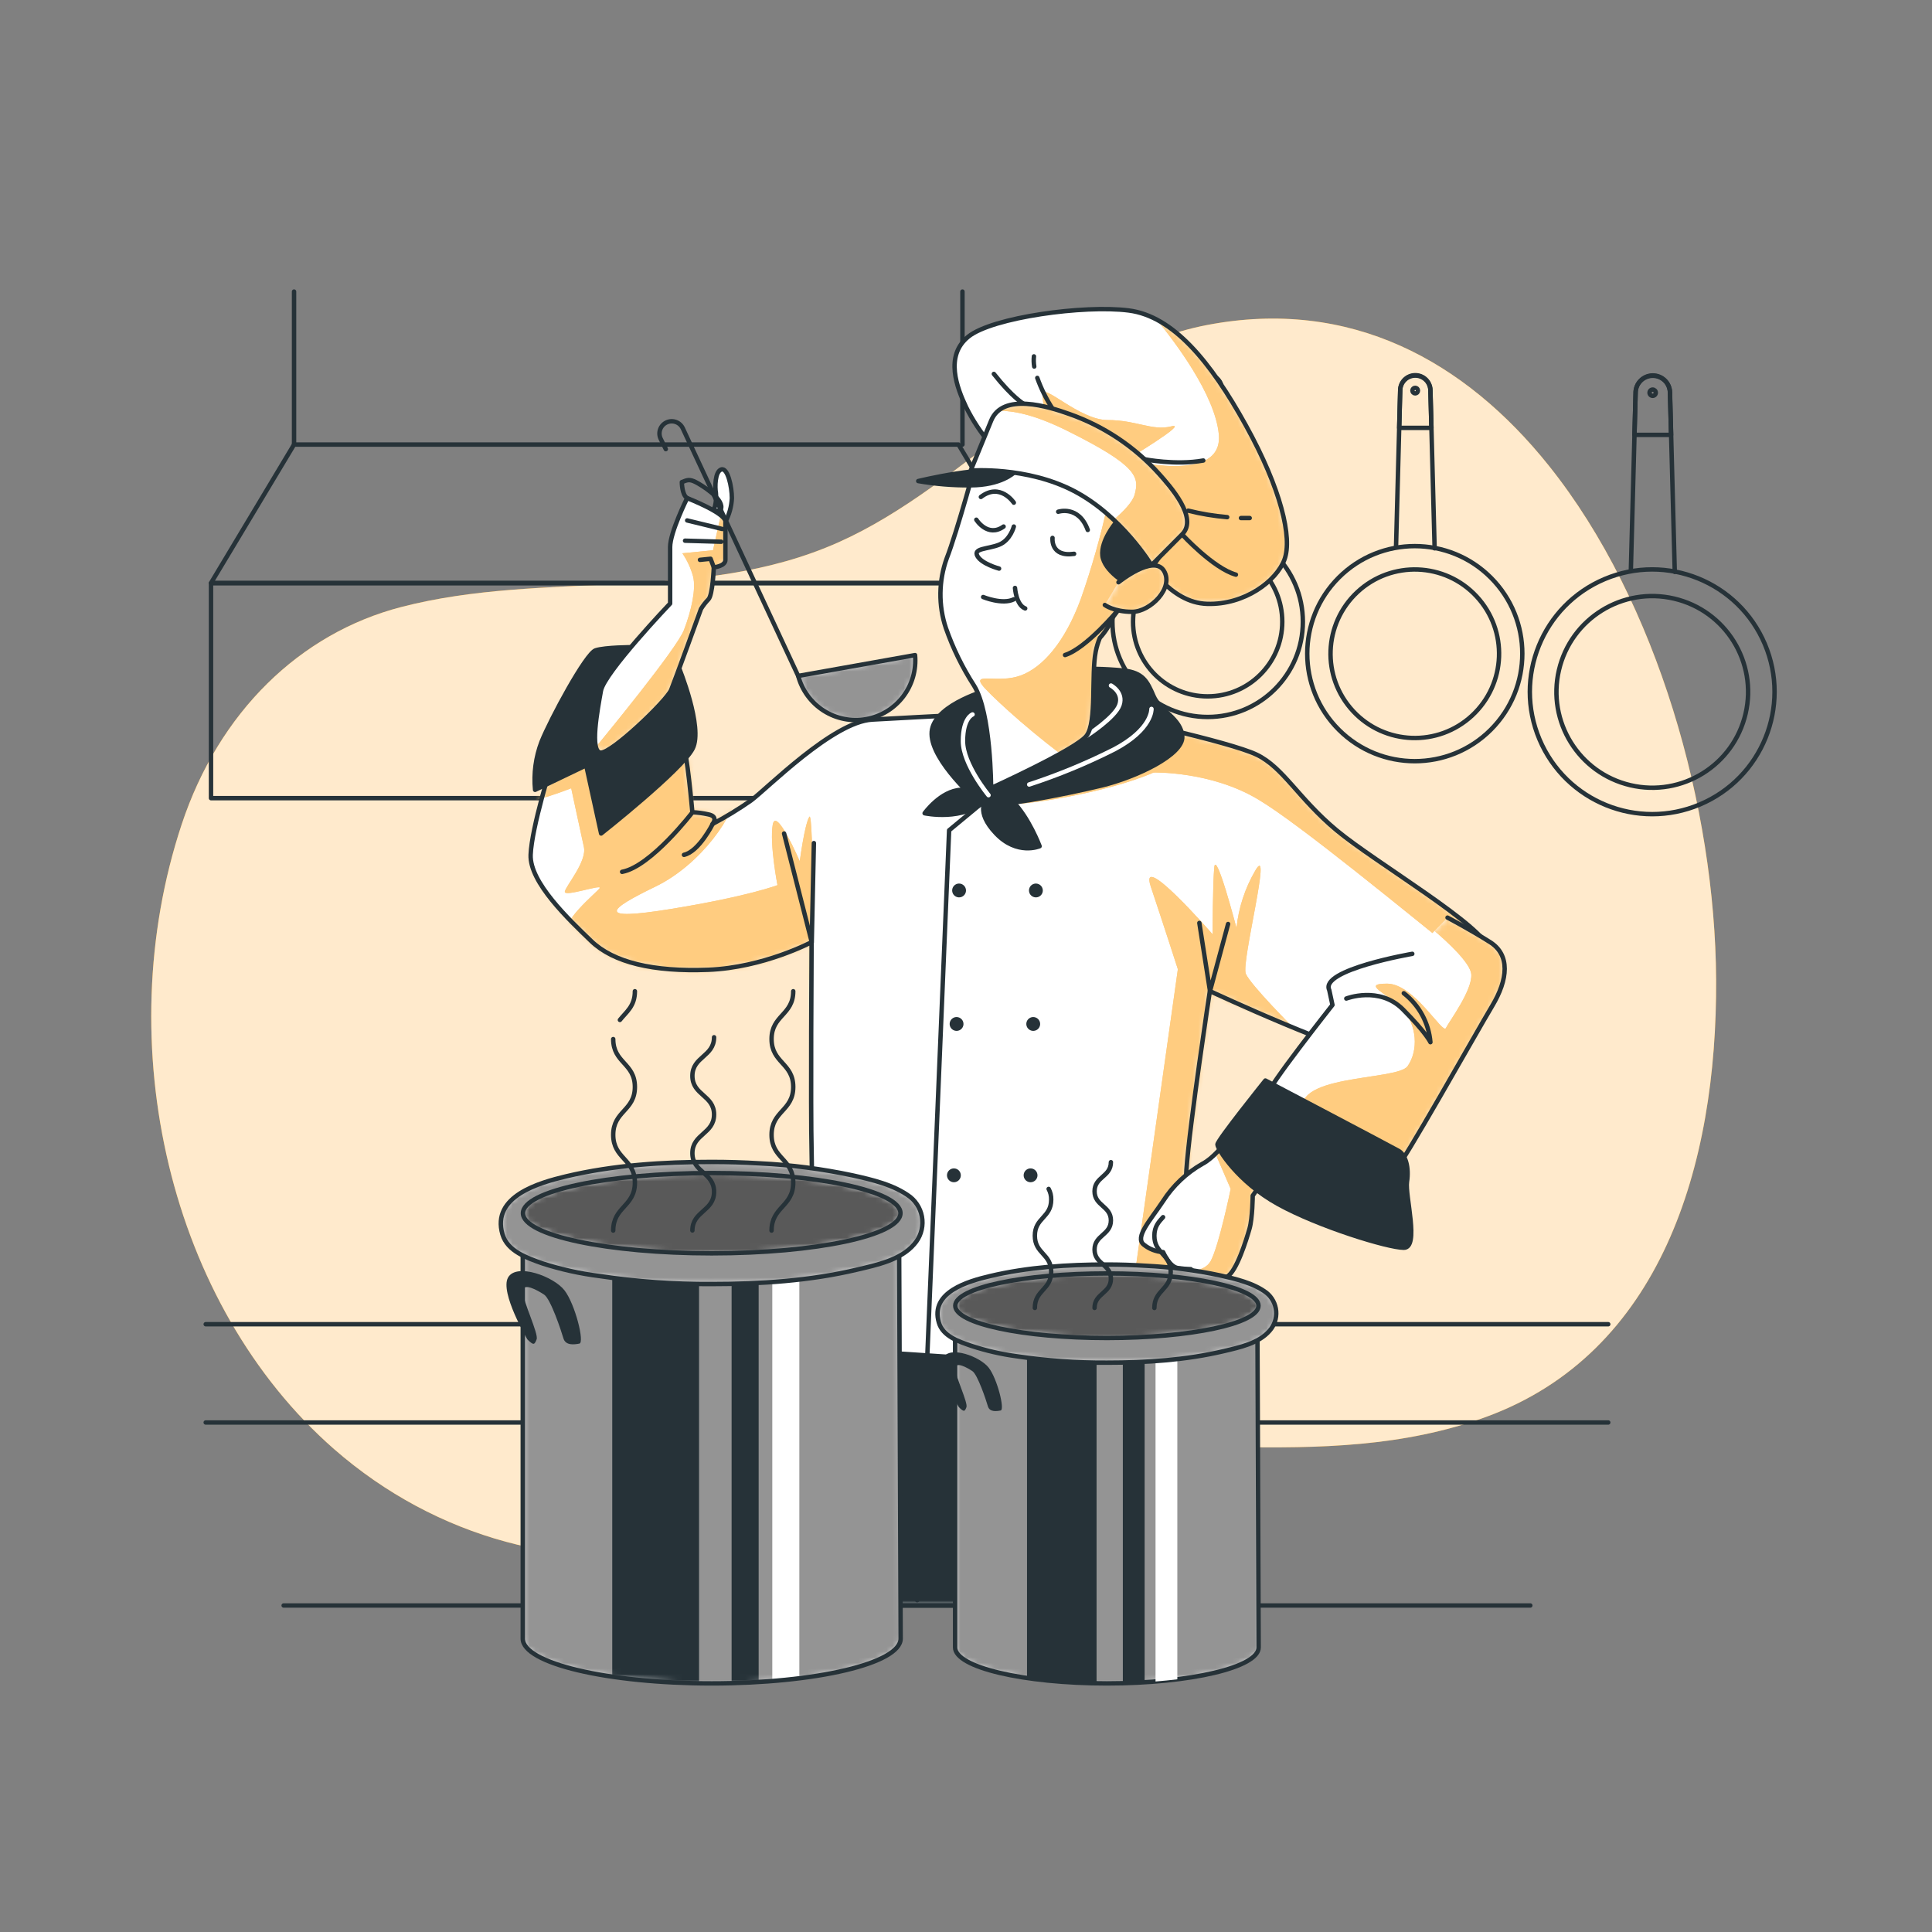 <svg width="341" height="341" viewBox="0 0 341 341" fill="none" xmlns="http://www.w3.org/2000/svg">
<rect x="0" y="0" width="341" height="341" fill="#808080" stroke="none"/>
<path d="M273.414 82.243C258.594 63.685 238.352 52.514 213.05 57.363C188.048 62.137 170.875 85.509 148.001 95.712C123.66 106.569 96.107 100.582 70.805 107.142C52.923 111.78 38.608 125.713 32.054 145.539C19.219 184.311 29.926 230.339 58.945 255.75C77.046 271.579 100.486 277.711 122.644 273.318C139.66 269.908 155.571 261.261 172.587 257.557C202.145 251.119 233.189 260.715 262.284 250.09C293.076 238.837 303.094 205.923 302.897 172.846C302.719 142.75 292.626 106.29 273.414 82.243Z" fill="#FF9800"/>
<path opacity="0.8" d="M273.414 82.243C258.594 63.685 238.352 52.514 213.05 57.363C188.048 62.137 170.875 85.509 148.001 95.712C123.66 106.569 96.107 100.582 70.805 107.142C52.923 111.78 38.608 125.713 32.054 145.539C19.219 184.311 29.926 230.339 58.945 255.75C77.046 271.579 100.486 277.711 122.644 273.318C139.66 269.908 155.571 261.261 172.587 257.557C202.145 251.119 233.189 260.715 262.284 250.09C293.076 238.837 303.094 205.923 302.897 172.846C302.719 142.75 292.626 106.29 273.414 82.243Z" fill="white"/>
<path d="M183.84 102.927H37.244V140.874H183.84V102.927Z" stroke="#263238" stroke-width="0.78" stroke-linecap="round" stroke-linejoin="round"/>
<path d="M183.833 102.9H37.244L51.9 78.464H169.177L183.833 102.9Z" stroke="#263238" stroke-width="0.78" stroke-linecap="round" stroke-linejoin="round"/>
<path d="M51.9 78.464V51.463" stroke="#263238" stroke-width="0.78" stroke-linecap="round" stroke-linejoin="round"/>
<path d="M169.873 78.464V51.463" stroke="#263238" stroke-width="0.78" stroke-linecap="round" stroke-linejoin="round"/>
<path d="M287.845 100.752L288.691 69.216C288.714 68.426 289.043 67.676 289.61 67.125C290.176 66.573 290.935 66.264 291.726 66.263C292.516 66.263 293.275 66.571 293.841 67.123C294.406 67.675 294.734 68.426 294.754 69.216L295.599 100.936" stroke="#263238" stroke-width="0.78" stroke-linecap="round" stroke-linejoin="round"/>
<path d="M288.691 69.216L288.486 76.759H294.951L294.747 69.216C294.71 68.437 294.374 67.702 293.81 67.164C293.245 66.625 292.495 66.325 291.715 66.325C290.935 66.325 290.185 66.625 289.621 67.164C289.056 67.702 288.721 68.437 288.684 69.216H288.691Z" stroke="#263238" stroke-width="0.78" stroke-linecap="round" stroke-linejoin="round"/>
<path d="M300.02 141.991C311.004 137.348 316.145 124.681 311.503 113.696C306.861 102.712 294.193 97.571 283.209 102.213C272.224 106.855 267.083 119.523 271.725 130.507C276.367 141.492 289.035 146.633 300.02 141.991Z" stroke="#263238" stroke-width="0.78" stroke-linecap="round" stroke-linejoin="round"/>
<path d="M308.096 125.974C310.223 116.878 304.573 107.78 295.477 105.653C286.382 103.527 277.284 109.176 275.157 118.272C273.031 127.368 278.68 136.465 287.776 138.592C296.872 140.719 305.969 135.069 308.096 125.974Z" stroke="#263238" stroke-width="0.78" stroke-linecap="round" stroke-linejoin="round"/>
<path d="M291.698 69.864C292.003 69.864 292.251 69.617 292.251 69.312C292.251 69.007 292.003 68.759 291.698 68.759C291.393 68.759 291.146 69.007 291.146 69.312C291.146 69.617 291.393 69.864 291.698 69.864Z" stroke="#263238" stroke-width="0.78" stroke-linecap="round" stroke-linejoin="round"/>
<path d="M246.4 96.585L247.136 68.882C247.156 68.188 247.445 67.529 247.943 67.045C248.441 66.561 249.109 66.29 249.803 66.29C250.498 66.292 251.165 66.564 251.663 67.049C252.161 67.534 252.45 68.194 252.47 68.889L253.213 96.782" stroke="#263238" stroke-width="0.78" stroke-linecap="round" stroke-linejoin="round"/>
<path d="M247.136 68.882L246.959 75.517H252.647L252.47 68.888C252.47 68.181 252.189 67.503 251.689 67.003C251.188 66.503 250.51 66.222 249.803 66.222C249.096 66.222 248.417 66.503 247.917 67.003C247.417 67.503 247.136 68.181 247.136 68.888V68.882Z" stroke="#263238" stroke-width="0.78" stroke-linecap="round" stroke-linejoin="round"/>
<path d="M263.131 128.791C270.543 121.378 270.543 109.361 263.131 101.949C255.719 94.537 243.702 94.537 236.289 101.949C228.877 109.361 228.877 121.378 236.289 128.791C243.702 136.203 255.719 136.203 263.131 128.791Z" stroke="#263238" stroke-width="0.78" stroke-linecap="round" stroke-linejoin="round"/>
<path d="M259.834 126.288C265.854 120.699 266.204 111.287 260.615 105.267C255.027 99.246 245.615 98.896 239.594 104.485C233.574 110.074 233.224 119.485 238.813 125.506C244.401 131.527 253.813 131.877 259.834 126.288Z" stroke="#263238" stroke-width="0.78" stroke-linecap="round" stroke-linejoin="round"/>
<path d="M249.782 69.434C250.054 69.434 250.274 69.214 250.274 68.943C250.274 68.672 250.054 68.452 249.782 68.452C249.511 68.452 249.291 68.672 249.291 68.943C249.291 69.214 249.511 69.434 249.782 69.434Z" stroke="#263238" stroke-width="0.78" stroke-linecap="round" stroke-linejoin="round"/>
<path d="M210.226 93.107L210.908 68.555C210.924 67.939 211.18 67.355 211.621 66.926C212.062 66.496 212.653 66.256 213.268 66.256C213.884 66.256 214.475 66.496 214.915 66.926C215.356 67.355 215.612 67.939 215.628 68.555L216.31 93.257" stroke="#263238" stroke-width="0.78" stroke-linecap="round" stroke-linejoin="round"/>
<path d="M210.881 68.561L210.724 74.433H215.757L215.601 68.561C215.601 67.936 215.352 67.335 214.909 66.893C214.467 66.45 213.867 66.202 213.241 66.202C212.615 66.202 212.015 66.45 211.572 66.893C211.13 67.335 210.881 67.936 210.881 68.561Z" stroke="#263238" stroke-width="0.78" stroke-linecap="round" stroke-linejoin="round"/>
<path d="M213.152 126.545C222.433 126.545 229.957 119.021 229.957 109.74C229.957 100.459 222.433 92.936 213.152 92.936C203.871 92.936 196.348 100.459 196.348 109.74C196.348 119.021 203.871 126.545 213.152 126.545Z" stroke="#263238" stroke-width="0.78" stroke-linecap="round" stroke-linejoin="round"/>
<path d="M213.152 122.91C220.426 122.91 226.322 117.013 226.322 109.74C226.322 102.467 220.426 96.571 213.152 96.571C205.879 96.571 199.983 102.467 199.983 109.74C199.983 117.013 205.879 122.91 213.152 122.91Z" stroke="#263238" stroke-width="0.78" stroke-linecap="round" stroke-linejoin="round"/>
<path d="M213.65 68.636C213.65 68.522 213.605 68.413 213.524 68.332C213.444 68.252 213.334 68.206 213.22 68.206C213.107 68.206 212.997 68.252 212.917 68.332C212.836 68.413 212.791 68.522 212.791 68.636C212.791 68.75 212.836 68.859 212.917 68.94C212.997 69.02 213.107 69.066 213.22 69.066C213.334 69.066 213.444 69.02 213.524 68.94C213.605 68.859 213.65 68.75 213.65 68.636Z" stroke="#263238" stroke-width="0.78" stroke-linecap="round" stroke-linejoin="round"/>
<path d="M36.31 251.071H283.855" stroke="#263238" stroke-width="0.78" stroke-linecap="round" stroke-linejoin="round"/>
<path d="M36.31 233.728H283.855" stroke="#263238" stroke-width="0.78" stroke-linecap="round" stroke-linejoin="round"/>
<path d="M97.417 134.709C97.417 134.709 93.85 145.989 93.659 150.872C93.468 155.755 100.425 162.316 104.346 166.095C108.268 169.873 115.258 171.551 125.017 171.169C134.777 170.787 143.247 166.286 143.247 166.286C143.247 166.286 143.063 196.164 143.247 203.114C143.431 210.063 144.004 283.364 144.004 283.364H210.533C210.533 283.364 208.842 214.578 209.401 206.496C209.961 198.415 213.541 174.926 213.541 174.926C213.541 174.926 238.536 186.575 244.17 186.575C249.803 186.575 263.341 171.571 262.781 167.595C262.222 163.619 242.669 152.182 235.904 146.542C229.138 140.901 226.506 135.459 221.807 133.202C217.108 130.944 195.891 126.245 191.171 125.7C186.452 125.154 160.918 126.634 153.961 127.009C147.005 127.384 135.357 139.231 132.54 141.297C130.37 142.814 128.109 144.194 125.768 145.43C125.768 145.43 126.9 144.114 125.017 143.739C124.091 143.531 123.149 143.406 122.201 143.364C122.201 143.364 121.26 132.452 120.509 131.333C119.759 130.215 108.67 127.575 104.537 127.923C100.404 128.271 97.417 134.709 97.417 134.709Z" fill="white"/>
<mask id="mask0_677_2040" style="mask-type:luminance" maskUnits="userSpaceOnUse" x="93" y="125" width="170" height="159">
<path d="M97.417 134.708C97.417 134.708 93.85 145.988 93.659 150.872C93.468 155.755 100.425 162.316 104.346 166.094C108.268 169.872 115.258 171.55 125.017 171.168C134.777 170.786 143.247 166.285 143.247 166.285C143.247 166.285 143.063 196.163 143.247 203.113C143.431 210.062 144.004 283.364 144.004 283.364H210.533C210.533 283.364 208.842 214.577 209.401 206.496C209.961 198.414 213.541 174.926 213.541 174.926C213.541 174.926 238.536 186.574 244.17 186.574C249.803 186.574 263.341 171.57 262.781 167.594C262.222 163.618 242.669 152.181 235.904 146.541C229.138 140.901 226.506 135.458 221.807 133.201C217.108 130.944 195.891 126.245 191.171 125.699C186.452 125.153 160.918 126.633 153.962 127.008C147.005 127.384 135.357 139.23 132.54 141.296C130.37 142.813 128.109 144.193 125.768 145.429C125.768 145.429 126.9 144.113 125.017 143.738C124.091 143.531 123.149 143.405 122.201 143.363C122.201 143.363 121.26 132.451 120.509 131.332C119.759 130.214 108.67 127.574 104.537 127.922C100.404 128.27 97.417 134.708 97.417 134.708Z" fill="white"/>
</mask>
<g mask="url(#mask0_677_2040)">
<path d="M261.342 171.571C262.359 169.893 262.931 168.474 262.809 167.602C262.243 163.653 242.697 152.188 235.931 146.548C229.166 140.908 226.533 135.466 221.834 133.208C217.135 130.951 195.918 126.252 191.199 125.706C188.701 125.547 186.197 125.522 183.697 125.631C189.255 131.36 174.012 141.679 177.279 141.952C180.546 142.224 195.209 139.994 203.611 136.352C203.611 136.352 213.698 136.066 222.107 141.126C229.261 145.382 247.709 160.57 261.342 171.571Z" fill="#FF9800"/>
<path d="M228.286 181.412C228.286 181.412 220.722 173.848 219.884 171.864C219.045 169.879 224.658 148.335 221.561 153.654C219.746 156.758 218.614 160.213 218.24 163.789C218.24 163.789 214.591 149.781 214.312 153.143C214.032 156.505 214.032 164.914 214.032 164.914C214.032 164.914 200.869 149.781 203.12 156.505C205.371 163.23 207.894 171.073 207.894 171.073L189.91 298.545L197.473 296.022L214.278 176.399L228.286 181.412Z" fill="#FF9800"/>
<path d="M143.404 172.757C143.404 172.757 143.684 142.749 142.838 144.182C141.992 145.614 141.16 152.025 141.16 152.025C141.16 152.025 136.959 142.217 136.386 145.58C135.813 148.942 137.225 156.226 137.225 156.226C137.225 156.226 132.178 158.19 118.457 160.427C104.735 162.664 107.545 160.427 115.654 156.505C123.763 152.584 129.976 143.622 129.976 139.414C129.976 135.206 127.173 123.401 118.491 121.744C109.809 120.086 91.593 137.177 90.195 140.54C88.796 143.902 100.82 139.128 100.82 139.128C100.82 139.128 102.498 146.978 103.057 149.494C103.616 152.011 99.981 156.219 99.695 157.337C99.408 158.456 106.419 155.939 105.833 156.778C105.246 157.617 98.549 162.916 99.954 165.467C101.359 168.017 112.864 172.478 123.231 173.91C129.972 174.678 136.794 174.288 143.404 172.757Z" fill="#FF9800"/>
<path opacity="0.5" d="M143.404 172.757C143.404 172.757 143.684 142.749 142.838 144.182C141.992 145.614 141.16 152.025 141.16 152.025C141.16 152.025 136.959 142.217 136.386 145.58C135.813 148.942 137.225 156.226 137.225 156.226C137.225 156.226 132.178 158.19 118.457 160.427C104.735 162.664 107.545 160.427 115.654 156.505C123.763 152.584 129.976 143.622 129.976 139.414C129.976 135.206 127.173 123.401 118.491 121.744C109.809 120.086 91.593 137.177 90.195 140.54C88.796 143.902 100.82 139.128 100.82 139.128C100.82 139.128 102.498 146.978 103.057 149.494C103.616 152.011 99.981 156.219 99.695 157.337C99.408 158.456 106.419 155.939 105.833 156.778C105.246 157.617 98.549 162.916 99.954 165.467C101.359 168.017 112.864 172.478 123.231 173.91C129.972 174.678 136.794 174.288 143.404 172.757Z" fill="white"/>
<path opacity="0.5" d="M228.286 181.412C228.286 181.412 220.722 173.848 219.884 171.864C219.045 169.879 224.658 148.335 221.561 153.654C219.746 156.758 218.614 160.213 218.24 163.789C218.24 163.789 214.591 149.781 214.312 153.143C214.032 156.505 214.032 164.914 214.032 164.914C214.032 164.914 200.869 149.781 203.12 156.505C205.371 163.23 207.894 171.073 207.894 171.073L189.91 298.545L197.473 296.022L214.278 176.399L228.286 181.412Z" fill="white"/>
<path d="M144.025 283.371H210.561C210.561 283.371 210.036 262.16 209.667 241.919L143.65 237.513C143.841 259.357 144.025 283.371 144.025 283.371Z" fill="#263238"/>
<path opacity="0.5" d="M261.342 171.571C262.359 169.893 262.931 168.474 262.809 167.602C262.243 163.653 242.697 152.188 235.931 146.548C229.166 140.908 226.533 135.466 221.834 133.208C217.135 130.951 195.918 126.252 191.199 125.706C188.701 125.547 186.197 125.522 183.697 125.631C189.255 131.36 174.012 141.679 177.279 141.952C180.546 142.224 195.209 139.994 203.611 136.352C203.611 136.352 213.698 136.066 222.107 141.126C229.261 145.382 247.709 160.57 261.342 171.571Z" fill="white"/>
</g>
<path d="M97.417 134.709C97.417 134.709 93.85 145.989 93.659 150.872C93.468 155.755 100.425 162.316 104.346 166.095C108.268 169.873 115.258 171.551 125.017 171.169C134.777 170.787 143.247 166.286 143.247 166.286C143.247 166.286 143.063 196.164 143.247 203.114C143.431 210.063 144.004 283.364 144.004 283.364H210.533C210.533 283.364 208.842 214.578 209.401 206.496C209.961 198.415 213.541 174.926 213.541 174.926C213.541 174.926 238.536 186.575 244.17 186.575C249.803 186.575 263.341 171.571 262.781 167.595C262.222 163.619 242.669 152.182 235.904 146.542C229.138 140.901 226.506 135.459 221.807 133.202C217.108 130.944 195.891 126.245 191.171 125.7C186.452 125.154 160.918 126.634 153.961 127.009C147.005 127.384 135.357 139.231 132.54 141.297C130.37 142.814 128.109 144.194 125.768 145.43C125.768 145.43 126.9 144.114 125.017 143.739C124.091 143.531 123.149 143.406 122.201 143.364C122.201 143.364 121.26 132.452 120.509 131.333C119.759 130.215 108.67 127.575 104.537 127.923C100.404 128.271 97.417 134.709 97.417 134.709Z" stroke="#263238" stroke-width="0.78" stroke-linecap="round" stroke-linejoin="round"/>
<path d="M143.65 148.805L143.275 166.285L138.391 147.114" stroke="#263238" stroke-width="0.78" stroke-linecap="round" stroke-linejoin="round"/>
<path d="M122.228 143.356C122.228 143.356 114.897 152.938 109.802 153.879" stroke="#263238" stroke-width="0.78" stroke-linecap="round" stroke-linejoin="round"/>
<path d="M125.795 145.423C125.795 145.423 123.353 150.313 120.721 150.879" stroke="#263238" stroke-width="0.78" stroke-linecap="round" stroke-linejoin="round"/>
<path d="M216.76 163.087L213.568 174.933L211.686 162.903" stroke="#263238" stroke-width="0.78" stroke-linecap="round" stroke-linejoin="round"/>
<path d="M174.101 141.098L167.52 146.548L161.88 282.429" stroke="#263238" stroke-width="0.78" stroke-linecap="round" stroke-linejoin="round"/>
<path d="M170.5 157.167C170.5 157.408 170.428 157.644 170.294 157.845C170.16 158.046 169.969 158.202 169.746 158.295C169.523 158.387 169.278 158.411 169.041 158.364C168.804 158.317 168.587 158.201 168.416 158.03C168.245 157.859 168.129 157.642 168.082 157.405C168.035 157.168 168.059 156.923 168.151 156.7C168.244 156.477 168.4 156.286 168.601 156.152C168.802 156.018 169.038 155.946 169.279 155.946C169.602 155.948 169.912 156.077 170.14 156.306C170.369 156.534 170.498 156.844 170.5 157.167Z" fill="#263238"/>
<path d="M184.058 157.167C184.058 157.408 183.987 157.644 183.852 157.845C183.718 158.046 183.528 158.202 183.305 158.295C183.081 158.387 182.836 158.411 182.599 158.364C182.362 158.317 182.145 158.201 181.974 158.03C181.803 157.859 181.687 157.642 181.64 157.405C181.593 157.168 181.617 156.923 181.71 156.7C181.802 156.477 181.958 156.286 182.159 156.152C182.36 156.018 182.596 155.946 182.837 155.946C183.161 155.948 183.47 156.077 183.699 156.306C183.927 156.534 184.056 156.844 184.058 157.167Z" fill="#263238"/>
<path d="M170.057 180.73C170.057 180.971 169.985 181.207 169.851 181.408C169.717 181.609 169.526 181.765 169.303 181.858C169.08 181.95 168.835 181.974 168.598 181.927C168.361 181.88 168.143 181.764 167.973 181.593C167.802 181.422 167.686 181.205 167.639 180.968C167.591 180.731 167.616 180.486 167.708 180.263C167.8 180.04 167.957 179.849 168.158 179.715C168.358 179.581 168.594 179.509 168.836 179.509C169.16 179.509 169.47 179.638 169.699 179.867C169.928 180.096 170.057 180.406 170.057 180.73Z" fill="#263238"/>
<path d="M183.588 180.73C183.588 180.971 183.516 181.207 183.382 181.408C183.248 181.609 183.057 181.765 182.834 181.858C182.611 181.95 182.365 181.974 182.129 181.927C181.892 181.88 181.674 181.764 181.504 181.593C181.333 181.422 181.217 181.205 181.169 180.968C181.122 180.731 181.147 180.486 181.239 180.263C181.331 180.04 181.488 179.849 181.689 179.715C181.889 179.581 182.125 179.509 182.367 179.509C182.527 179.509 182.686 179.541 182.834 179.602C182.982 179.663 183.117 179.753 183.23 179.867C183.343 179.98 183.433 180.115 183.495 180.263C183.556 180.411 183.588 180.57 183.588 180.73Z" fill="#263238"/>
<path d="M169.586 207.444C169.586 207.686 169.515 207.922 169.38 208.122C169.246 208.323 169.056 208.48 168.833 208.572C168.609 208.664 168.364 208.689 168.127 208.641C167.89 208.594 167.673 208.478 167.502 208.307C167.331 208.137 167.215 207.919 167.168 207.682C167.121 207.446 167.145 207.2 167.237 206.977C167.33 206.754 167.486 206.563 167.687 206.429C167.888 206.295 168.124 206.223 168.365 206.223C168.689 206.223 169 206.352 169.229 206.581C169.458 206.81 169.586 207.12 169.586 207.444Z" fill="#263238"/>
<path d="M183.117 207.444C183.117 207.686 183.045 207.922 182.911 208.122C182.777 208.323 182.586 208.48 182.363 208.572C182.14 208.664 181.895 208.689 181.658 208.641C181.421 208.594 181.204 208.478 181.033 208.307C180.862 208.137 180.746 207.919 180.699 207.682C180.652 207.446 180.676 207.2 180.768 206.977C180.861 206.754 181.017 206.563 181.218 206.429C181.419 206.295 181.655 206.223 181.896 206.223C182.057 206.223 182.215 206.255 182.363 206.316C182.511 206.378 182.646 206.468 182.759 206.581C182.873 206.694 182.963 206.829 183.024 206.977C183.085 207.125 183.117 207.284 183.117 207.444Z" fill="#263238"/>
<path d="M111.705 114.228C111.705 114.228 106.815 114.228 105.123 114.787C103.432 115.347 97.233 126.818 95.576 130.951C94.551 133.645 94.164 136.539 94.443 139.407L103.466 135.084L106.099 147.114C106.099 147.114 120.38 135.841 122.262 132.11C124.144 128.38 119.821 117.822 119.821 117.822L111.705 114.228Z" fill="#263238" stroke="#263238" stroke-width="0.78" stroke-linecap="round" stroke-linejoin="round"/>
<path d="M174.476 121.744C174.476 121.744 165.453 124.185 164.512 128.7C163.571 133.215 171.277 140.349 172.785 141.658C174.292 142.968 188.191 140.151 194.397 138.651C200.603 137.15 208.869 133.195 208.678 130.003C208.487 126.811 204.73 125.495 203.604 122.862C202.479 120.23 201.722 118.729 198.339 118.354C194.967 118.024 191.574 117.961 188.191 118.163C186.868 118.361 174.476 121.744 174.476 121.744Z" fill="#263238" stroke="#263238" stroke-width="0.78" stroke-linecap="round" stroke-linejoin="round"/>
<path d="M174.101 141.099C174.101 141.099 173.16 139.223 169.586 139.407C166.012 139.592 163.196 143.54 163.196 143.54C163.196 143.54 170.152 145.048 174.101 141.099Z" fill="#263238" stroke="#263238" stroke-width="0.78" stroke-linecap="round" stroke-linejoin="round"/>
<path d="M174.101 141.099C174.101 141.099 175.601 138.282 178.609 141.29C181.617 144.297 183.492 149.358 183.492 149.358C183.492 149.358 179.55 151.049 175.792 147.1C172.035 143.152 174.101 141.099 174.101 141.099Z" fill="#263238" stroke="#263238" stroke-width="0.78" stroke-linecap="round" stroke-linejoin="round"/>
<path d="M203.236 125.126C203.236 125.126 203.427 128.7 196.655 132.267C191.818 134.711 186.802 136.783 181.651 138.466" stroke="white" stroke-width="0.78" stroke-linecap="round" stroke-linejoin="round"/>
<path d="M191.792 129.866C191.792 129.866 196.839 126.627 197.589 124.41C198.339 122.194 196.089 121 196.089 121" stroke="white" stroke-width="0.78" stroke-linecap="round" stroke-linejoin="round"/>
<path d="M174.476 140.349C174.476 140.349 169.961 134.893 169.961 130.801C169.961 126.709 171.653 126.102 171.653 126.102" stroke="white" stroke-width="0.78" stroke-linecap="round" stroke-linejoin="round"/>
<path d="M174.728 78.28C173.074 76.313 171.659 74.156 170.514 71.855C168.911 68.445 166.701 62.826 170.916 59.416C175.131 56.006 191.376 53.796 199.219 54.799C207.062 55.801 213.671 63.828 219.89 75.068C226.11 86.307 228.122 94.941 226.71 98.754C225.299 102.566 219.686 106.781 213.07 106.583C206.455 106.385 202.636 99.354 198.823 95.746C195.011 92.138 183.137 84.704 181.562 83.095C179.706 81.453 177.762 79.913 175.738 78.484L174.728 78.28Z" fill="white"/>
<mask id="mask1_677_2040" style="mask-type:luminance" maskUnits="userSpaceOnUse" x="168" y="54" width="60" height="53">
<path d="M174.728 78.28C173.074 76.313 171.659 74.156 170.514 71.855C168.911 68.445 166.701 62.826 170.916 59.416C175.131 56.006 191.376 53.796 199.219 54.799C207.062 55.801 213.671 63.828 219.89 75.068C226.11 86.307 228.122 94.941 226.71 98.754C225.299 102.566 219.686 106.781 213.07 106.583C206.455 106.385 202.636 99.354 198.823 95.746C195.011 92.138 183.137 84.704 181.562 83.095C179.706 81.453 177.762 79.913 175.738 78.484L174.728 78.28Z" fill="white"/>
</mask>
<g mask="url(#mask1_677_2040)">
<path d="M204.17 56.435C207.239 60.172 214.462 69.625 215.123 76.663C215.962 85.625 198.871 81.144 198.871 81.144C198.871 81.144 210.076 74.419 206.714 75.258C203.352 76.097 200.576 74.14 195.509 74.14C190.442 74.14 184.024 67.415 184.024 69.659C184.024 71.903 184.583 72.462 185.988 74.433C187.393 76.404 184.583 74.433 191.308 83.981C193.354 86.907 194.936 90.337 196.484 93.822C197.412 94.545 198.216 95.186 198.817 95.78C202.629 99.387 206.441 106.412 213.064 106.617C219.686 106.821 225.34 102.6 226.704 98.787C228.068 94.975 226.097 86.341 219.884 75.101C215.021 66.276 209.913 59.47 204.17 56.435Z" fill="#FF9800"/>
<path opacity="0.5" d="M204.17 56.435C207.239 60.172 214.462 69.625 215.123 76.663C215.962 85.625 198.871 81.144 198.871 81.144C198.871 81.144 210.076 74.419 206.714 75.258C203.352 76.097 200.576 74.14 195.509 74.14C190.442 74.14 184.024 67.415 184.024 69.659C184.024 71.903 184.583 72.462 185.988 74.433C187.393 76.404 184.583 74.433 191.308 83.981C193.354 86.907 194.936 90.337 196.484 93.822C197.412 94.545 198.216 95.186 198.817 95.78C202.629 99.387 206.441 106.412 213.064 106.617C219.686 106.821 225.34 102.6 226.704 98.787C228.068 94.975 226.097 86.341 219.884 75.101C215.021 66.276 209.913 59.47 204.17 56.435Z" fill="white"/>
</g>
<path d="M174.728 78.28C173.074 76.313 171.659 74.156 170.514 71.855C168.911 68.445 166.701 62.826 170.916 59.416C175.131 56.006 191.376 53.796 199.219 54.799C207.062 55.801 213.671 63.828 219.89 75.068C226.11 86.307 228.122 94.941 226.71 98.754C225.299 102.566 219.686 106.781 213.07 106.583C206.455 106.385 202.636 99.354 198.823 95.746C195.011 92.138 183.137 84.704 181.562 83.095C179.706 81.453 177.762 79.913 175.738 78.484L174.728 78.28Z" stroke="#263238" stroke-width="0.78" stroke-linecap="round" stroke-linejoin="round"/>
<path d="M180.73 71.31C180.73 71.31 178.739 70.205 175.417 65.997" stroke="#263238" stroke-width="0.78" stroke-linecap="round" stroke-linejoin="round"/>
<path d="M182.544 64.695C182.445 64.102 182.427 63.498 182.49 62.901" stroke="#263238" stroke-width="0.78" stroke-linecap="round" stroke-linejoin="round"/>
<path d="M185.811 72.197C184.687 70.479 183.771 68.634 183.083 66.7" stroke="#263238" stroke-width="0.78" stroke-linecap="round" stroke-linejoin="round"/>
<path d="M201.974 81.056C201.974 81.056 207.512 82.161 212.382 81.281" stroke="#263238" stroke-width="0.78" stroke-linecap="round" stroke-linejoin="round"/>
<path d="M219.031 91.436C219.536 91.436 220.054 91.436 220.572 91.436" stroke="#263238" stroke-width="0.78" stroke-linecap="round" stroke-linejoin="round"/>
<path d="M209.722 90.133C211.981 90.699 214.282 91.082 216.603 91.279" stroke="#263238" stroke-width="0.78" stroke-linecap="round" stroke-linejoin="round"/>
<path d="M208.651 94.334C208.651 94.334 214.155 100.322 218.138 101.427" stroke="#263238" stroke-width="0.78" stroke-linecap="round" stroke-linejoin="round"/>
<path d="M204.436 97.526C204.436 96.926 201.422 89.901 196.205 84.882C190.987 79.862 180.948 78.662 177.538 78.86C174.128 79.057 172.519 80.667 172.519 80.667C172.519 80.667 168.911 93.918 167.104 98.535C165.667 102.511 165.614 106.856 166.954 110.866C168.203 114.432 169.869 117.839 171.919 121.014C174.933 125.829 174.933 139.08 174.933 139.08C174.933 139.08 189.985 132.26 191.792 129.846C193.599 127.432 192.59 119.009 193.395 114.992C193.56 114.173 193.802 113.371 194.118 112.598C195.092 111.535 195.868 110.306 196.409 108.97C196.409 108.97 204.436 98.153 204.436 97.526Z" fill="white"/>
<mask id="mask2_677_2040" style="mask-type:luminance" maskUnits="userSpaceOnUse" x="165" y="78" width="40" height="62">
<path d="M204.436 97.525C204.436 96.925 201.422 89.901 196.205 84.881C190.987 79.862 180.948 78.661 177.538 78.859C174.128 79.057 172.519 80.666 172.519 80.666C172.519 80.666 168.911 93.918 167.104 98.535C165.667 102.511 165.614 106.855 166.954 110.865C168.203 114.432 169.869 117.838 171.919 121.013C174.933 125.828 174.933 139.08 174.933 139.08C174.933 139.08 189.985 132.26 191.792 129.845C193.599 127.431 192.59 119.008 193.395 114.991C193.56 114.173 193.802 113.371 194.118 112.598C195.092 111.535 195.868 110.306 196.409 108.969C196.409 108.969 204.436 98.153 204.436 97.525Z" fill="white"/>
</mask>
<g mask="url(#mask2_677_2040)">
<path d="M199.935 89.253L195.509 88.987C194.267 94.684 192.672 100.298 190.735 105.798C187.932 113.361 184.01 117.842 180.089 119.247C176.167 120.652 171.687 118.688 173.364 120.925C174.36 122.255 180.403 127.936 187.134 133.03C189.391 131.775 191.226 130.609 191.778 129.866C193.586 127.458 192.576 119.029 193.381 115.012C193.546 114.193 193.788 113.391 194.104 112.618C195.078 111.555 195.855 110.326 196.396 108.99C196.396 108.99 204.423 98.153 204.423 97.546C204.436 97.109 202.827 93.256 199.935 89.253Z" fill="#FF9800"/>
<path opacity="0.5" d="M199.935 89.253L195.509 88.987C194.267 94.684 192.672 100.298 190.735 105.798C187.932 113.361 184.01 117.842 180.089 119.247C176.167 120.652 171.687 118.688 173.364 120.925C174.36 122.255 180.403 127.936 187.134 133.03C189.391 131.775 191.226 130.609 191.778 129.866C193.586 127.458 192.576 119.029 193.381 115.012C193.546 114.193 193.788 113.391 194.104 112.618C195.078 111.555 195.855 110.326 196.396 108.99C196.396 108.99 204.423 98.153 204.423 97.546C204.436 97.109 202.827 93.256 199.935 89.253Z" fill="white"/>
</g>
<path d="M204.436 97.526C204.436 96.926 201.422 89.901 196.205 84.882C190.987 79.862 180.948 78.662 177.538 78.86C174.128 79.057 172.519 80.667 172.519 80.667C172.519 80.667 168.911 93.918 167.104 98.535C165.667 102.511 165.614 106.856 166.954 110.866C168.203 114.432 169.869 117.839 171.919 121.014C174.933 125.829 174.933 139.08 174.933 139.08C174.933 139.08 189.985 132.26 191.792 129.846C193.599 127.432 192.59 119.009 193.395 114.992C193.56 114.173 193.802 113.371 194.118 112.598C195.092 111.535 195.868 110.306 196.409 108.97C196.409 108.97 204.436 98.153 204.436 97.526Z" stroke="#263238" stroke-width="0.78" stroke-linecap="round" stroke-linejoin="round"/>
<path d="M178.943 92.936C178.943 92.936 178.343 95.344 176.338 96.142C174.333 96.94 171.721 96.749 172.519 98.154C173.317 99.558 176.338 100.356 176.338 100.356" stroke="#263238" stroke-width="0.78" stroke-linecap="round" stroke-linejoin="round"/>
<path d="M173.528 105.376C173.528 105.376 176.938 106.781 178.943 105.778" stroke="#263238" stroke-width="0.78" stroke-linecap="round" stroke-linejoin="round"/>
<path d="M185.77 94.941C185.77 94.941 185.368 98.351 189.582 97.751" stroke="#263238" stroke-width="0.78" stroke-linecap="round" stroke-linejoin="round"/>
<path d="M172.321 91.729C172.321 91.729 174.326 94.941 177.136 92.936" stroke="#263238" stroke-width="0.78" stroke-linecap="round" stroke-linejoin="round"/>
<path d="M186.773 90.323C186.773 90.323 190.387 89.116 191.99 93.536" stroke="#263238" stroke-width="0.78" stroke-linecap="round" stroke-linejoin="round"/>
<path d="M178.943 88.722C178.943 88.722 176.536 85.107 173.126 87.712" stroke="#263238" stroke-width="0.78" stroke-linecap="round" stroke-linejoin="round"/>
<path d="M179.148 103.773C179.148 103.773 179.346 106.781 180.948 107.388" stroke="#263238" stroke-width="0.78" stroke-linecap="round" stroke-linejoin="round"/>
<path d="M197.412 107.585C197.412 107.585 191.792 114.405 187.98 115.612" stroke="#263238" stroke-width="0.78" stroke-linecap="round" stroke-linejoin="round"/>
<path d="M196.893 92.329C196.893 92.329 194.281 95.446 194.575 98.078C194.868 100.711 198.926 103.343 200.085 103.343C201.245 103.343 204.436 98.569 204.436 98.569C204.436 98.569 199.826 93.529 196.893 92.329Z" fill="#263238" stroke="#263238" stroke-width="0.78" stroke-linecap="round" stroke-linejoin="round"/>
<path d="M178.984 83.402C178.984 83.402 176.727 85.659 171.277 85.659C168.192 85.684 165.111 85.433 162.07 84.909C162.07 84.909 174.285 81.902 178.984 83.402Z" fill="#263238" stroke="#263238" stroke-width="0.78" stroke-linecap="round" stroke-linejoin="round"/>
<path d="M140.881 119.302C141.563 121.845 143.175 124.04 145.397 125.452C147.619 126.864 150.29 127.392 152.883 126.93C155.475 126.468 157.799 125.05 159.397 122.957C160.995 120.864 161.749 118.248 161.511 115.626L140.881 119.302Z" fill="white"/>
<mask id="mask3_677_2040" style="mask-type:luminance" maskUnits="userSpaceOnUse" x="140" y="115" width="22" height="13">
<path d="M140.881 119.302C141.563 121.845 143.175 124.04 145.397 125.452C147.619 126.864 150.29 127.392 152.883 126.93C155.475 126.468 157.799 125.05 159.397 122.957C160.995 120.864 161.749 118.248 161.511 115.626L140.881 119.302Z" fill="white"/>
</mask>
<g mask="url(#mask3_677_2040)">
<path opacity="0.42" d="M140.881 119.302C141.563 121.845 143.175 124.04 145.397 125.452C147.619 126.864 150.29 127.392 152.883 126.93C155.475 126.468 157.799 125.05 159.397 122.957C160.995 120.864 161.749 118.248 161.511 115.626L140.881 119.302Z" fill="black"/>
</g>
<path d="M140.881 119.302C141.563 121.845 143.175 124.04 145.397 125.452C147.619 126.864 150.29 127.392 152.883 126.93C155.475 126.468 157.799 125.05 159.397 122.957C160.995 120.864 161.749 118.248 161.511 115.626L140.881 119.302Z" stroke="#263238" stroke-width="0.78" stroke-linecap="round" stroke-linejoin="round"/>
<path d="M128.052 92.07C128.721 90.79 129.105 89.38 129.178 87.937C129.178 85.891 128.427 82.481 127.302 82.863C126.177 83.245 126.177 86.055 126.361 86.996C126.442 87.814 126.379 88.641 126.177 89.438C126.177 89.438 125.236 91.129 125.986 92.445C126.736 93.761 128.052 92.07 128.052 92.07Z" fill="white" stroke="#263238" stroke-width="0.78" stroke-linecap="round" stroke-linejoin="round"/>
<path d="M140.881 119.302L120.516 75.6C120.395 75.342 120.225 75.11 120.014 74.918C119.804 74.727 119.557 74.578 119.289 74.482C119.021 74.385 118.737 74.343 118.452 74.357C118.168 74.371 117.889 74.441 117.631 74.563C117.372 74.686 117.139 74.859 116.947 75.072C116.755 75.286 116.608 75.536 116.514 75.807C116.42 76.078 116.381 76.365 116.4 76.652C116.418 76.939 116.494 77.219 116.622 77.475L117.515 79.269" stroke="#263238" stroke-width="0.78" stroke-linecap="round" stroke-linejoin="round"/>
<path d="M120.346 85.093C120.346 85.093 120.346 87.351 121.287 87.917C122.228 88.483 127.111 91.327 127.302 89.608C127.493 87.889 123.892 85.659 122.794 85.093C121.696 84.527 121.287 84.718 120.346 85.093Z" stroke="#263238" stroke-width="0.78" stroke-linecap="round" stroke-linejoin="round"/>
<path d="M121.287 87.916C121.287 87.916 118.279 93.925 118.279 96.557V106.521C118.279 106.521 106.631 118.736 106.065 121.928C105.499 125.12 104.019 132.84 106.065 132.84C108.111 132.84 117.72 123.626 118.47 121.751C119.22 119.875 123.728 107.469 123.728 107.469C124.106 106.861 124.547 106.294 125.045 105.778C125.795 105.021 125.986 100.138 125.986 100.138C125.986 100.138 128.032 99.947 128.032 98.822V92.07C128.052 90.542 121.287 87.916 121.287 87.916Z" fill="white"/>
<mask id="mask4_677_2040" style="mask-type:luminance" maskUnits="userSpaceOnUse" x="105" y="87" width="24" height="46">
<path d="M121.287 87.916C121.287 87.916 118.279 93.924 118.279 96.557V106.521C118.279 106.521 106.631 118.735 106.065 121.927C105.499 125.119 104.019 132.839 106.065 132.839C108.111 132.839 117.72 123.625 118.47 121.75C119.22 119.874 123.728 107.469 123.728 107.469C124.106 106.86 124.547 106.293 125.045 105.777C125.795 105.02 125.986 100.137 125.986 100.137C125.986 100.137 128.032 99.946 128.032 98.821V92.069C128.052 90.541 121.287 87.916 121.287 87.916Z" fill="white"/>
</mask>
<g mask="url(#mask4_677_2040)">
<path d="M118.47 121.743C119.22 119.861 123.728 107.462 123.728 107.462C124.106 106.853 124.547 106.286 125.045 105.771C125.795 105.014 125.986 100.131 125.986 100.131C125.986 100.131 128.032 99.94 128.032 98.814V92.07C128.032 91.742 127.711 91.388 127.213 90.978L125.849 97.116L120.441 97.655C121.292 98.906 121.93 100.288 122.33 101.747C122.876 103.909 122.064 107.694 120.714 111.206C119.439 114.521 106.624 130.091 105.171 131.857C105.328 132.492 105.608 132.88 106.071 132.88C108.131 132.833 117.72 123.619 118.47 121.743Z" fill="#FF9800"/>
<path opacity="0.5" d="M118.47 121.743C119.22 119.861 123.728 107.462 123.728 107.462C124.106 106.853 124.547 106.286 125.045 105.771C125.795 105.014 125.986 100.131 125.986 100.131C125.986 100.131 128.032 99.94 128.032 98.814V92.07C128.032 91.742 127.711 91.388 127.213 90.978L125.849 97.116L120.441 97.655C121.292 98.906 121.93 100.288 122.33 101.747C122.876 103.909 122.064 107.694 120.714 111.206C119.439 114.521 106.624 130.091 105.171 131.857C105.328 132.492 105.608 132.88 106.071 132.88C108.131 132.833 117.72 123.619 118.47 121.743Z" fill="white"/>
</g>
<path d="M121.287 87.916C121.287 87.916 118.279 93.925 118.279 96.557V106.521C118.279 106.521 106.631 118.736 106.065 121.928C105.499 125.12 104.019 132.84 106.065 132.84C108.111 132.84 117.72 123.626 118.47 121.751C119.22 119.875 123.728 107.469 123.728 107.469C124.106 106.861 124.547 106.294 125.045 105.778C125.795 105.021 125.986 100.138 125.986 100.138C125.986 100.138 128.032 99.947 128.032 98.822V92.07C128.052 90.542 121.287 87.916 121.287 87.916Z" stroke="#263238" stroke-width="0.78" stroke-linecap="round" stroke-linejoin="round"/>
<path d="M125.986 100.131L125.42 98.624L123.544 98.815" stroke="#263238" stroke-width="0.78" stroke-linecap="round" stroke-linejoin="round"/>
<path d="M120.912 95.432L127.302 95.616" stroke="#263238" stroke-width="0.78" stroke-linecap="round" stroke-linejoin="round"/>
<path d="M121.287 91.859L127.486 93.366" stroke="#263238" stroke-width="0.78" stroke-linecap="round" stroke-linejoin="round"/>
<path d="M249.271 168.352C249.271 168.352 232.903 171.168 234.615 174.742L235.181 177.375C235.181 177.375 223.341 192.379 223.901 192.972C224.46 193.565 245.725 206.128 246.454 206.128C247.184 206.128 260.551 182.258 263.368 177.559C266.185 172.86 266.567 168.543 262.993 166.285C259.419 164.028 255.491 161.961 255.491 161.961" fill="white"/>
<mask id="mask5_677_2040" style="mask-type:luminance" maskUnits="userSpaceOnUse" x="223" y="161" width="43" height="46">
<path d="M249.271 168.351C249.271 168.351 232.903 171.168 234.615 174.741L235.181 177.374C235.181 177.374 223.341 192.378 223.901 192.971C224.46 193.565 245.725 206.127 246.454 206.127C247.184 206.127 260.551 182.257 263.368 177.558C266.185 172.859 266.567 168.542 262.993 166.285C259.419 164.027 255.491 161.961 255.491 161.961" fill="white"/>
</mask>
<g mask="url(#mask5_677_2040)">
<path d="M262.993 166.285C259.419 164.027 255.491 161.961 255.491 161.961L253.206 164.314C255.525 166.291 259.481 169.94 259.678 171.911C259.958 174.714 255.757 180.32 255.198 181.459C254.638 182.598 249.592 173.616 244.831 173.616C240.071 173.616 245.036 175.389 247.559 178.145C250.083 180.9 250.403 185.381 248.439 188.184C246.598 190.816 226.751 189.493 230.332 196.961C236.825 200.842 245.943 206.147 246.434 206.147C247.184 206.147 260.531 182.277 263.348 177.578C266.164 172.88 266.567 168.542 262.993 166.285Z" fill="#FF9800"/>
<path opacity="0.5" d="M262.993 166.285C259.419 164.027 255.491 161.961 255.491 161.961L253.206 164.314C255.525 166.291 259.481 169.94 259.678 171.911C259.958 174.714 255.757 180.32 255.198 181.459C254.638 182.598 249.592 173.616 244.831 173.616C240.071 173.616 245.036 175.389 247.559 178.145C250.083 180.9 250.403 185.381 248.439 188.184C246.598 190.816 226.751 189.493 230.332 196.961C236.825 200.842 245.943 206.147 246.434 206.147C247.184 206.147 260.531 182.277 263.348 177.578C266.164 172.88 266.567 168.542 262.993 166.285Z" fill="white"/>
</g>
<path d="M249.271 168.352C249.271 168.352 232.903 171.168 234.615 174.742L235.181 177.375C235.181 177.375 223.341 192.379 223.901 192.972C224.46 193.565 245.725 206.128 246.454 206.128C247.184 206.128 260.551 182.258 263.368 177.559C266.185 172.86 266.567 168.543 262.993 166.285C259.419 164.028 255.491 161.961 255.491 161.961" stroke="#263238" stroke-width="0.78" stroke-linecap="round" stroke-linejoin="round"/>
<path d="M237.622 176.243C237.622 176.243 243.447 173.992 247.58 178.125C251.713 182.258 252.47 183.949 252.47 183.949C252.324 182.263 251.832 180.625 251.023 179.138C250.215 177.651 249.107 176.347 247.771 175.308" stroke="#263238" stroke-width="0.78" stroke-linecap="round" stroke-linejoin="round"/>
<path d="M216.01 201.995C216.01 201.995 214.128 204.436 212.252 205.405C209.434 207 207.047 209.256 205.296 211.979C203.038 215.389 200.222 218.37 201.886 219.686C202.859 220.467 204.05 220.926 205.296 221.002C205.296 221.002 206.421 223.635 207.928 223.819C208.676 223.925 209.43 223.989 210.186 224.01C210.186 224.01 211.495 225.326 212.232 225.326H214.148C214.148 225.326 214.898 226.267 216.59 225.326C218.281 224.385 220 218.745 220.538 216.869C221.077 214.994 221.104 211.038 221.104 211.038L223.737 207.28L217.722 201.265L216.01 201.995Z" fill="white"/>
<mask id="mask6_677_2040" style="mask-type:luminance" maskUnits="userSpaceOnUse" x="201" y="201" width="23" height="25">
<path d="M216.01 201.995C216.01 201.995 214.128 204.436 212.252 205.405C209.434 207 207.047 209.256 205.296 211.979C203.038 215.389 200.222 218.37 201.886 219.686C202.859 220.467 204.05 220.926 205.296 221.002C205.296 221.002 206.421 223.635 207.928 223.819C208.676 223.925 209.43 223.989 210.186 224.01C210.186 224.01 211.495 225.326 212.232 225.326H214.148C214.148 225.326 214.898 226.267 216.59 225.326C218.281 224.385 220 218.745 220.538 216.869C221.077 214.994 221.104 211.038 221.104 211.038L223.737 207.28L217.722 201.265L216.01 201.995Z" fill="white"/>
</mask>
<g mask="url(#mask6_677_2040)">
<path d="M216.01 201.995C215.55 202.572 215.056 203.121 214.53 203.639L217.217 209.838C217.217 209.838 215.171 219.795 213.705 222.544C213.111 223.669 211.877 224.099 210.622 224.378C211.067 224.833 211.633 225.152 212.252 225.299H214.148C214.148 225.299 214.898 226.24 216.59 225.299C218.281 224.358 220 218.718 220.538 216.842C221.077 214.967 221.104 211.011 221.104 211.011L223.737 207.253L217.722 201.238L216.01 201.995Z" fill="#FF9800"/>
<path opacity="0.5" d="M216.01 201.995C215.55 202.572 215.056 203.121 214.53 203.639L217.217 209.838C217.217 209.838 215.171 219.795 213.705 222.544C213.111 223.669 211.877 224.099 210.622 224.378C211.067 224.833 211.633 225.152 212.252 225.299H214.148C214.148 225.299 214.898 226.24 216.59 225.299C218.281 224.358 220 218.718 220.538 216.842C221.077 214.967 221.104 211.011 221.104 211.011L223.737 207.253L217.722 201.238L216.01 201.995Z" fill="white"/>
</g>
<path d="M216.01 201.995C216.01 201.995 214.128 204.436 212.252 205.405C209.434 207 207.047 209.256 205.296 211.979C203.038 215.389 200.222 218.37 201.886 219.686C202.859 220.467 204.05 220.926 205.296 221.002C205.296 221.002 206.421 223.635 207.928 223.819C208.676 223.925 209.43 223.989 210.186 224.01C210.186 224.01 211.495 225.326 212.232 225.326H214.148C214.148 225.326 214.898 226.267 216.59 225.326C218.281 224.385 220 218.745 220.538 216.869C221.077 214.994 221.104 211.038 221.104 211.038L223.737 207.28L217.722 201.265L216.01 201.995Z" stroke="#263238" stroke-width="0.78" stroke-linecap="round" stroke-linejoin="round"/>
<path d="M223.341 190.714C223.341 190.714 245.513 202.369 246.829 203.119C248.146 203.87 248.712 206.127 248.337 208.575C247.962 211.024 250.587 220.231 247.771 220.231C244.954 220.231 232.733 216.473 225.592 212.524C218.451 208.575 214.878 202.751 214.878 202.001C214.878 201.251 223.341 190.714 223.341 190.714Z" fill="#263238" stroke="#263238" stroke-width="0.78" stroke-linecap="round" stroke-linejoin="round"/>
<path d="M203.236 99.756L208.658 94.3C211.556 91.401 206.469 85.775 204.627 83.695C200.308 78.87 194.84 75.215 188.73 73.069C185.027 71.746 176.979 69.237 174.94 74.236L171.325 83.061C171.325 83.061 181.16 82.263 189.589 86.675C198.019 91.088 203.236 99.756 203.236 99.756Z" fill="white"/>
<mask id="mask7_677_2040" style="mask-type:luminance" maskUnits="userSpaceOnUse" x="171" y="71" width="39" height="29">
<path d="M203.236 99.756L208.658 94.3C211.556 91.401 206.469 85.775 204.627 83.695C200.308 78.87 194.84 75.215 188.73 73.069C185.027 71.746 176.979 69.237 174.94 74.236L171.325 83.061C171.325 83.061 181.16 82.263 189.589 86.675C198.019 91.088 203.236 99.756 203.236 99.756Z" fill="white"/>
</mask>
<g mask="url(#mask7_677_2040)">
<path d="M188.723 73.103C185.579 71.978 179.291 70.014 176.222 72.517C178.698 72.449 182.606 73.151 188.498 76.104C200.829 82.242 201.108 84.227 200.262 87.309C199.915 88.592 198.312 90.256 196.552 91.763C199.102 94.141 201.347 96.825 203.236 99.756L208.658 94.3C211.556 91.401 206.469 85.775 204.627 83.695C200.303 78.881 194.832 75.238 188.723 73.103Z" fill="#FF9800"/>
<path opacity="0.5" d="M188.723 73.103C185.579 71.978 179.291 70.014 176.222 72.517C178.698 72.449 182.606 73.151 188.498 76.104C200.829 82.242 201.108 84.227 200.262 87.309C199.915 88.592 198.312 90.256 196.552 91.763C199.102 94.141 201.347 96.825 203.236 99.756L208.658 94.3C211.556 91.401 206.469 85.775 204.627 83.695C200.303 78.881 194.832 75.238 188.723 73.103Z" fill="white"/>
</g>
<path d="M203.236 99.756L208.658 94.3C211.556 91.401 206.469 85.775 204.627 83.695C200.308 78.87 194.84 75.215 188.73 73.069C185.027 71.746 176.979 69.237 174.94 74.236L171.325 83.061C171.325 83.061 181.16 82.263 189.589 86.675C198.019 91.088 203.236 99.756 203.236 99.756Z" stroke="#263238" stroke-width="0.78" stroke-linecap="round" stroke-linejoin="round"/>
<path d="M197.412 102.771C197.412 102.771 203.632 97.751 205.439 100.759C207.246 103.767 203.031 107.988 199.819 107.988C196.607 107.988 195.004 106.781 195.004 106.781" fill="white"/>
<mask id="mask8_677_2040" style="mask-type:luminance" maskUnits="userSpaceOnUse" x="195" y="99" width="11" height="9">
<path d="M197.412 102.77C197.412 102.77 203.632 97.751 205.439 100.758C207.246 103.766 203.031 107.987 199.819 107.987C196.607 107.987 195.004 106.78 195.004 106.78" fill="white"/>
</mask>
<g mask="url(#mask8_677_2040)">
<path d="M197.412 102.77C197.412 102.77 203.632 97.751 205.439 100.758C207.246 103.766 203.031 107.987 199.819 107.987C196.607 107.987 195.004 106.78 195.004 106.78" fill="#FF9800"/>
<path opacity="0.5" d="M197.412 102.77C197.412 102.77 203.632 97.751 205.439 100.758C207.246 103.766 203.031 107.987 199.819 107.987C196.607 107.987 195.004 106.78 195.004 106.78" fill="white"/>
</g>
<path d="M197.412 102.771C197.412 102.771 203.632 97.751 205.439 100.759C207.246 103.767 203.031 107.988 199.819 107.988C196.607 107.988 195.004 106.781 195.004 106.781" stroke="#263238" stroke-width="0.78" stroke-linecap="round" stroke-linejoin="round"/>
<path d="M50.066 283.371H270.099" stroke="#263238" stroke-width="0.78" stroke-linecap="round" stroke-linejoin="round"/>
<path d="M158.688 216.665H92.268V289.216C92.268 293.581 107.197 297.12 125.618 297.12C144.038 297.12 158.967 293.581 158.967 289.216L158.688 216.665Z" fill="white"/>
<mask id="mask9_677_2040" style="mask-type:luminance" maskUnits="userSpaceOnUse" x="92" y="216" width="67" height="82">
<path d="M158.688 216.665H92.268V289.216C92.268 293.581 107.197 297.12 125.618 297.12C144.038 297.12 158.967 293.581 158.967 289.216L158.688 216.665Z" fill="white"/>
</mask>
<g mask="url(#mask9_677_2040)">
<path opacity="0.42" d="M158.688 216.665H92.268V289.216C92.268 293.581 107.197 297.12 125.618 297.12C144.038 297.12 158.967 293.581 158.967 289.216L158.688 216.665Z" fill="black"/>
<path d="M108.063 216.665V295.933C113.139 296.648 118.255 297.038 123.381 297.1V216.665H108.063Z" fill="#263238"/>
<path d="M129.13 216.665V297.072C130.76 297.072 132.363 296.97 133.904 296.875V216.665H129.13Z" fill="#263238"/>
<path d="M136.311 216.665V296.704C137.971 296.568 139.562 296.404 141.085 296.213V216.665H136.311Z" fill="white"/>
</g>
<path d="M158.688 216.665H92.268V289.216C92.268 293.581 107.197 297.12 125.618 297.12C144.038 297.12 158.967 293.581 158.967 289.216L158.688 216.665Z" stroke="#263238" stroke-width="0.78" stroke-linecap="round" stroke-linejoin="round"/>
<path d="M125.618 205.078C117.038 205.078 108.281 205.637 99.906 207.628C95.228 208.747 86.703 211.107 88.687 217.858C89.574 220.873 93.059 222.032 95.719 222.987C99.009 224.045 102.39 224.794 105.819 225.224C112.365 226.204 118.978 226.676 125.597 226.636C134.184 226.636 142.947 226.076 151.322 224.078C154.732 223.273 158.954 222.4 161.341 219.625C161.864 219.04 162.263 218.355 162.513 217.611C162.763 216.867 162.859 216.08 162.796 215.298C162.732 214.515 162.509 213.754 162.142 213.061C161.775 212.367 161.27 211.756 160.659 211.263C157.835 209.122 153.914 208.222 150.531 207.465C145.128 206.313 139.64 205.601 134.122 205.337C131.299 205.164 128.464 205.078 125.618 205.078Z" fill="white"/>
<mask id="mask10_677_2040" style="mask-type:luminance" maskUnits="userSpaceOnUse" x="88" y="205" width="75" height="22">
<path d="M125.618 205.078C117.038 205.078 108.281 205.637 99.906 207.628C95.228 208.747 86.703 211.107 88.687 217.858C89.574 220.873 93.059 222.032 95.719 222.987C99.009 224.045 102.39 224.794 105.819 225.224C112.365 226.204 118.978 226.676 125.597 226.636C134.184 226.636 142.947 226.076 151.322 224.078C154.732 223.273 158.954 222.4 161.341 219.625C161.864 219.04 162.263 218.355 162.513 217.611C162.763 216.867 162.859 216.08 162.796 215.298C162.732 214.515 162.509 213.754 162.142 213.061C161.775 212.367 161.27 211.756 160.659 211.263C157.835 209.122 153.914 208.222 150.531 207.465C145.128 206.313 139.64 205.601 134.122 205.337C131.299 205.164 128.464 205.078 125.618 205.078Z" fill="white"/>
</mask>
<g mask="url(#mask10_677_2040)">
<path opacity="0.42" d="M125.618 205.078C117.038 205.078 108.281 205.637 99.906 207.628C95.228 208.747 86.703 211.107 88.687 217.858C89.574 220.873 93.059 222.032 95.719 222.987C99.009 224.045 102.39 224.794 105.819 225.224C112.365 226.204 118.978 226.676 125.597 226.636C134.184 226.636 142.947 226.076 151.322 224.078C154.732 223.273 158.954 222.4 161.341 219.625C161.864 219.04 162.263 218.355 162.513 217.611C162.763 216.867 162.859 216.08 162.796 215.298C162.732 214.515 162.509 213.754 162.142 213.061C161.775 212.367 161.27 211.756 160.659 211.263C157.835 209.122 153.914 208.222 150.531 207.465C145.128 206.313 139.64 205.601 134.122 205.337C131.299 205.164 128.464 205.078 125.618 205.078Z" fill="black"/>
</g>
<path d="M125.618 205.078C117.038 205.078 108.281 205.637 99.906 207.628C95.228 208.747 86.703 211.107 88.687 217.858C89.574 220.873 93.059 222.032 95.719 222.987C99.009 224.045 102.39 224.794 105.819 225.224C112.365 226.204 118.978 226.676 125.597 226.636C134.184 226.636 142.947 226.076 151.322 224.078C154.732 223.273 158.954 222.4 161.341 219.625C161.864 219.04 162.263 218.355 162.513 217.611C162.763 216.867 162.859 216.08 162.796 215.298C162.732 214.515 162.509 213.754 162.142 213.061C161.775 212.367 161.27 211.756 160.659 211.263C157.835 209.122 153.914 208.222 150.531 207.465C145.128 206.313 139.64 205.601 134.122 205.337C131.299 205.164 128.464 205.078 125.618 205.078Z" stroke="#263238" stroke-width="0.78" stroke-linecap="round" stroke-linejoin="round"/>
<path d="M125.618 221.213C144.017 221.213 158.933 218.041 158.933 214.127C158.933 210.214 144.017 207.042 125.618 207.042C107.218 207.042 92.302 210.214 92.302 214.127C92.302 218.041 107.218 221.213 125.618 221.213Z" fill="white"/>
<mask id="mask11_677_2040" style="mask-type:luminance" maskUnits="userSpaceOnUse" x="92" y="207" width="67" height="15">
<path d="M125.618 221.213C144.017 221.213 158.933 218.04 158.933 214.127C158.933 210.214 144.017 207.041 125.618 207.041C107.218 207.041 92.302 210.214 92.302 214.127C92.302 218.04 107.218 221.213 125.618 221.213Z" fill="white"/>
</mask>
<g mask="url(#mask11_677_2040)">
<path opacity="0.65" d="M125.618 221.213C144.017 221.213 158.933 218.04 158.933 214.127C158.933 210.214 144.017 207.041 125.618 207.041C107.218 207.041 92.302 210.214 92.302 214.127C92.302 218.04 107.218 221.213 125.618 221.213Z" fill="black"/>
</g>
<path d="M125.618 221.213C144.017 221.213 158.933 218.041 158.933 214.127C158.933 210.214 144.017 207.042 125.618 207.042C107.218 207.042 92.302 210.214 92.302 214.127C92.302 218.041 107.218 221.213 125.618 221.213Z" stroke="#263238" stroke-width="0.78" stroke-linecap="round" stroke-linejoin="round"/>
<path d="M93.079 236.401C93.079 236.401 88.196 228.129 89.669 225.489C91.142 222.85 97.751 225.305 99.633 227.747C101.516 230.188 103.207 236.961 102.266 237.145C101.325 237.329 99.824 237.52 99.442 236.211C99.061 234.901 97.192 229.254 96.032 228.497C94.873 227.74 92.275 226.247 92.275 227.938C92.275 229.629 95.098 235.44 94.716 236.395C94.334 237.349 94.212 237.527 93.079 236.401Z" fill="#263238"/>
<path d="M221.93 232.494H168.577V290.771C168.577 294.277 180.573 297.12 195.366 297.12C210.158 297.12 222.155 294.277 222.155 290.771L221.93 232.494Z" fill="white"/>
<mask id="mask12_677_2040" style="mask-type:luminance" maskUnits="userSpaceOnUse" x="168" y="232" width="55" height="66">
<path d="M221.93 232.494H168.577V290.771C168.577 294.277 180.573 297.12 195.366 297.12C210.158 297.12 222.155 294.277 222.155 290.771L221.93 232.494Z" fill="white"/>
</mask>
<g mask="url(#mask12_677_2040)">
<path opacity="0.42" d="M221.93 232.494H168.577V290.771C168.577 294.277 180.573 297.12 195.366 297.12C210.158 297.12 222.155 294.277 222.155 290.771L221.93 232.494Z" fill="black"/>
</g>
<path d="M221.93 232.494H168.577V290.771C168.577 294.277 180.573 297.12 195.366 297.12C210.158 297.12 222.155 294.277 222.155 290.771L221.93 232.494Z" stroke="#263238" stroke-width="0.78" stroke-linecap="round" stroke-linejoin="round"/>
<path d="M181.269 232.494V296.166C185.337 296.739 189.437 297.054 193.545 297.107V232.494H181.269Z" fill="#263238"/>
<path d="M198.182 232.494V297.086C199.501 297.05 200.783 296.995 202.029 296.923V232.494H198.182Z" fill="#263238"/>
<path d="M203.952 232.494V296.786C205.282 296.677 206.571 296.548 207.799 296.398V232.494H203.952Z" fill="white"/>
<path d="M195.366 223.191C188.471 223.191 181.439 223.641 174.715 225.237C170.95 226.131 164.11 228.027 165.706 233.421C166.388 235.842 169.211 236.77 171.353 237.513C173.991 238.389 176.706 239.014 179.462 239.382C184.726 240.168 190.043 240.546 195.366 240.514C202.261 240.514 209.299 240.064 216.03 238.468C218.758 237.82 222.168 237.104 224.078 234.887C224.498 234.417 224.817 233.866 225.017 233.268C225.218 232.671 225.294 232.038 225.243 231.41C225.191 230.782 225.012 230.171 224.717 229.614C224.422 229.057 224.016 228.565 223.526 228.17C221.261 226.458 218.104 225.735 215.396 225.121C211.055 224.197 206.646 223.624 202.213 223.409C199.935 223.264 197.653 223.191 195.366 223.191Z" fill="white"/>
<mask id="mask13_677_2040" style="mask-type:luminance" maskUnits="userSpaceOnUse" x="165" y="223" width="61" height="18">
<path d="M195.366 223.191C188.471 223.191 181.439 223.641 174.715 225.237C170.95 226.131 164.11 228.027 165.706 233.421C166.388 235.842 169.211 236.77 171.353 237.513C173.991 238.389 176.706 239.014 179.462 239.382C184.726 240.168 190.043 240.546 195.366 240.514C202.261 240.514 209.299 240.064 216.03 238.468C218.758 237.82 222.168 237.104 224.078 234.887C224.498 234.417 224.817 233.866 225.017 233.268C225.218 232.671 225.294 232.038 225.243 231.41C225.191 230.782 225.012 230.171 224.717 229.614C224.422 229.057 224.016 228.565 223.526 228.17C221.261 226.458 218.104 225.735 215.396 225.121C211.055 224.197 206.646 223.624 202.213 223.409C199.935 223.264 197.653 223.191 195.366 223.191Z" fill="white"/>
</mask>
<g mask="url(#mask13_677_2040)">
<path opacity="0.42" d="M195.366 223.191C188.471 223.191 181.439 223.641 174.715 225.237C170.95 226.131 164.11 228.027 165.706 233.421C166.388 235.842 169.211 236.77 171.353 237.513C173.991 238.389 176.706 239.014 179.462 239.382C184.726 240.168 190.043 240.546 195.366 240.514C202.261 240.514 209.299 240.064 216.03 238.468C218.758 237.82 222.168 237.104 224.078 234.887C224.498 234.417 224.817 233.866 225.017 233.268C225.218 232.671 225.294 232.038 225.243 231.41C225.191 230.782 225.012 230.171 224.717 229.614C224.422 229.057 224.016 228.565 223.526 228.17C221.261 226.458 218.104 225.735 215.396 225.121C211.055 224.197 206.646 223.624 202.213 223.409C199.935 223.264 197.653 223.191 195.366 223.191Z" fill="black"/>
</g>
<path d="M195.366 223.191C188.471 223.191 181.439 223.641 174.715 225.237C170.95 226.131 164.11 228.027 165.706 233.421C166.388 235.842 169.211 236.77 171.353 237.513C173.991 238.389 176.706 239.014 179.462 239.382C184.726 240.168 190.043 240.546 195.366 240.514C202.261 240.514 209.299 240.064 216.03 238.468C218.758 237.82 222.168 237.104 224.078 234.887C224.498 234.417 224.817 233.866 225.017 233.268C225.218 232.671 225.294 232.038 225.243 231.41C225.191 230.782 225.012 230.171 224.717 229.614C224.422 229.057 224.016 228.565 223.526 228.17C221.261 226.458 218.104 225.735 215.396 225.121C211.055 224.197 206.646 223.624 202.213 223.409C199.935 223.264 197.653 223.191 195.366 223.191Z" stroke="#263238" stroke-width="0.78" stroke-linecap="round" stroke-linejoin="round"/>
<path d="M195.366 236.156C210.146 236.156 222.127 233.607 222.127 230.462C222.127 227.316 210.146 224.767 195.366 224.767C180.586 224.767 168.604 227.316 168.604 230.462C168.604 233.607 180.586 236.156 195.366 236.156Z" fill="white"/>
<mask id="mask14_677_2040" style="mask-type:luminance" maskUnits="userSpaceOnUse" x="168" y="224" width="55" height="13">
<path d="M195.366 236.156C210.146 236.156 222.127 233.607 222.127 230.462C222.127 227.316 210.146 224.767 195.366 224.767C180.586 224.767 168.604 227.316 168.604 230.462C168.604 233.607 180.586 236.156 195.366 236.156Z" fill="white"/>
</mask>
<g mask="url(#mask14_677_2040)">
<path opacity="0.65" d="M195.366 236.156C210.146 236.156 222.127 233.607 222.127 230.462C222.127 227.316 210.146 224.767 195.366 224.767C180.586 224.767 168.604 227.316 168.604 230.462C168.604 233.607 180.586 236.156 195.366 236.156Z" fill="black"/>
</g>
<path d="M195.366 236.156C210.146 236.156 222.127 233.607 222.127 230.462C222.127 227.316 210.146 224.767 195.366 224.767C180.586 224.767 168.604 227.316 168.604 230.462C168.604 233.607 180.586 236.156 195.366 236.156Z" stroke="#263238" stroke-width="0.78" stroke-linecap="round" stroke-linejoin="round"/>
<path d="M169.231 248.351C169.231 248.351 165.303 241.708 166.503 239.594C167.704 237.479 172.996 239.444 174.51 241.401C176.024 243.358 177.375 248.801 176.624 248.951C175.874 249.101 174.66 249.258 174.36 248.2C174.06 247.143 172.546 242.615 171.632 242.008C170.718 241.401 168.611 240.194 168.611 241.558C168.611 242.922 170.882 247.594 170.575 248.378C170.268 249.162 170.139 249.258 169.231 248.351Z" fill="#263238"/>
<path d="M108.233 183.397C108.233 187.625 112.059 187.625 112.059 191.847C112.059 196.068 108.233 196.068 108.233 200.297C108.233 204.525 112.059 204.518 112.059 208.747C112.059 212.975 108.233 212.975 108.233 217.197" stroke="#263238" stroke-width="0.78" stroke-linecap="round" stroke-linejoin="round"/>
<path d="M112.059 174.954C112.059 177.613 110.539 178.595 109.413 180.021" stroke="#263238" stroke-width="0.78" stroke-linecap="round" stroke-linejoin="round"/>
<path d="M126.034 183.076C126.034 186.486 122.208 186.486 122.208 189.896C122.208 193.306 126.034 193.306 126.034 196.716C126.034 200.126 122.208 200.126 122.208 203.536C122.208 206.946 126.034 206.946 126.034 210.356C126.034 213.766 122.208 213.766 122.208 217.176" stroke="#263238" stroke-width="0.78" stroke-linecap="round" stroke-linejoin="round"/>
<path d="M140.008 174.954C140.008 179.175 136.182 179.175 136.182 183.397C136.182 187.618 140.008 187.625 140.008 191.847C140.008 196.068 136.182 196.068 136.182 200.297C136.182 204.525 140.008 204.518 140.008 208.747C140.008 212.975 136.182 212.975 136.182 217.197" stroke="#263238" stroke-width="0.78" stroke-linecap="round" stroke-linejoin="round"/>
<path d="M185.088 209.845C185.4 210.427 185.555 211.081 185.538 211.741C185.538 214.919 182.653 214.919 182.653 218.104C182.653 221.289 185.538 221.289 185.538 224.474C185.538 227.659 182.653 227.666 182.653 230.851" stroke="#263238" stroke-width="0.78" stroke-linecap="round" stroke-linejoin="round"/>
<path d="M196.075 205.125C196.075 207.696 193.19 207.696 193.19 210.267C193.19 212.838 196.075 212.838 196.075 215.409C196.075 217.98 193.19 217.98 193.19 220.558C193.19 223.136 196.075 223.13 196.075 225.701C196.075 228.272 193.19 228.272 193.19 230.85" stroke="#263238" stroke-width="0.78" stroke-linecap="round" stroke-linejoin="round"/>
<path d="M205.282 214.83C204.532 215.662 203.747 216.453 203.747 218.11C203.747 221.295 206.632 221.295 206.632 224.48C206.632 227.665 203.747 227.672 203.747 230.857" stroke="#263238" stroke-width="0.78" stroke-linecap="round" stroke-linejoin="round"/>
</svg>
